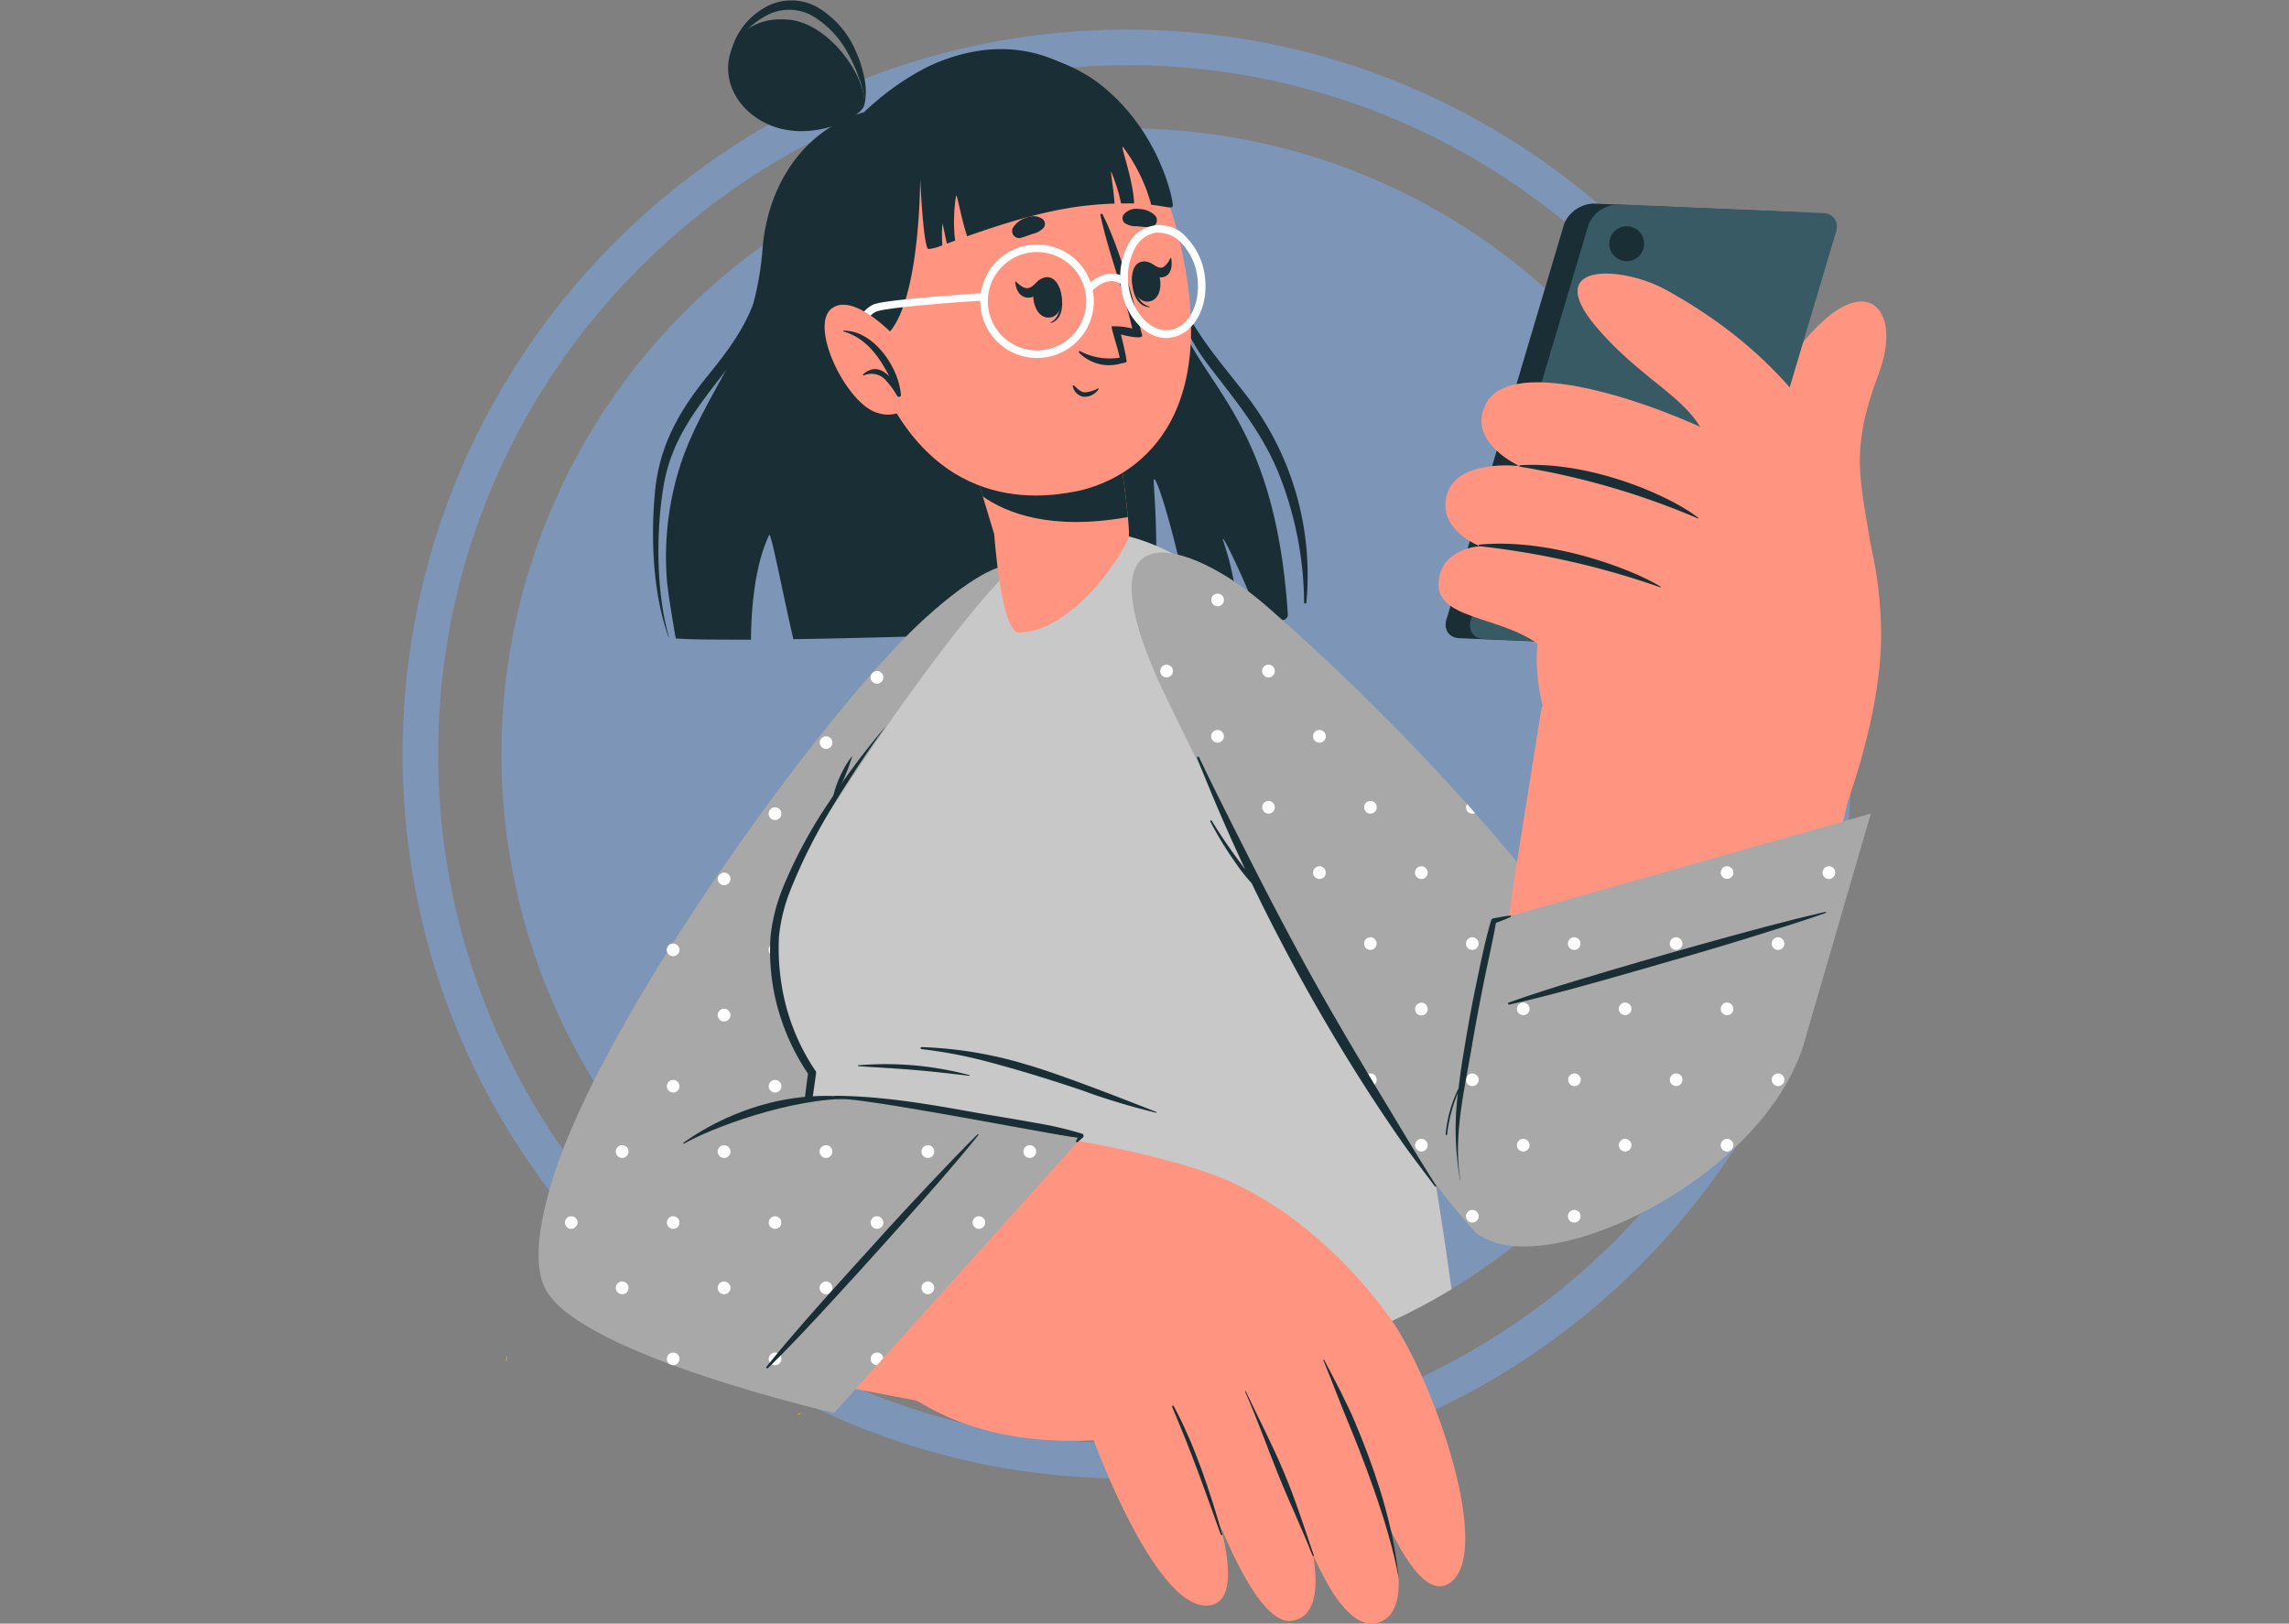 <svg id="Layer_1" data-name="Layer 1" xmlns="http://www.w3.org/2000/svg" viewBox="0 0 424.27 301"><rect x="0" y="0" width="424.27" height="301" fill="#808080" stroke="none"/><defs><style>.cls-1{fill:#7d95b7;}.cls-2{fill:#1a2e35;}.cls-3{fill:#ffc800;}.cls-4{fill:#ff9581;}.cls-5{fill:#a8a8a8;}.cls-6{fill:#fff;}.cls-7{fill:#c8c8c8;}.cls-8{fill:#375a64;}.cls-9{fill:#dcdcdc;}</style></defs><title>produk-baru-kelas-10</title><path class="cls-1" d="M208.92,274.09c-74,0-134.29-60.25-134.29-134.3S134.87,5.49,208.92,5.49s134.3,60.25,134.3,134.3S283,274.09,208.92,274.09Zm0-262c-70.42,0-127.71,57.3-127.71,127.72A127.72,127.72,0,1,0,208.92,12.07Z"/><circle class="cls-1" cx="208.92" cy="139.79" r="115.98" transform="translate(-37.65 188.67) rotate(-45)"/><path class="cls-2" d="M238.7,113.85a1,1,0,0,1-.83,1.08c-1.19.09-2.62.18-4.23.28-3.8-9.88-7.89-17.72-6.82-14.66a51.09,51.09,0,0,1,2.66,14.92l-8.37.41c-3.29-17.39-7.52-30.28-7.26-26.3,1.07,16,.12,21.21-1,26.72-20.18,1-46.65,1.91-65.8,2.19-2.21-9.62-4.15-20-4.49-19.3-2.6,5.44-3.31,13.32-3.37,19.39-6.09,0-11,0-13.94-.22,0,0-1.42-8.08-1.63-10.74a55.58,55.58,0,0,1,2.13-20.26c2-6.74,5.53-12.7,8.85-18.8a.41.41,0,0,1,.08-.13s0,0,0-.06a57.26,57.26,0,0,0,5.09-12.54.62.62,0,0,0,0-.1,55.81,55.81,0,0,0,1.57-9.63C142.3,34.22,149,24,160.14,20.8,181.21.93,202.33,9.26,208.71,24.48c.62,1.49,1.21,3.19,1.79,5l0,.06c2.16,6.86,4.1,15.76,5.89,22.65,0,0,0,0,0,0s0,.05,0,.08v0a64.4,64.4,0,0,0,2.51,8C224.28,72.69,236.45,79.72,238.7,113.85Z"/><path class="cls-2" d="M155.28,24.08c-7.33,3.82-11.81,9.4-12.95,18.07-.65,5.06-1,10-2.93,14.76-2,4.92-5.17,9-8.42,13-5.18,6.42-8.78,12.8-9.58,21.31S121,110,123.92,118.1a0,0,0,0,0,.07,0c-2.37-8.17-2.43-19.48-1-28,1.6-9.41,6.92-15.33,12.36-22.49a39.18,39.18,0,0,0,8-19.2c.54-4.28.48-8.74,2.2-12.78,2.06-4.81,6.16-7.88,10.23-10.61A.51.51,0,0,0,155.28,24.08Z"/><path class="cls-2" d="M231.23,73.58c-5.17-6.73-10.56-12.46-13.59-20.81-2.76-7.61-4.34-15.65-7.15-23.25,0-.12-.23-.07-.18.06C214.64,43.07,215.48,56.7,224.2,68c4.74,6.16,9.48,11.87,12.61,19.27a65.91,65.91,0,0,1,4.91,24.41c0,.3.39.28.42,0A54.52,54.52,0,0,0,231.23,73.58Z"/><path class="cls-3" d="M93.8,252.24c0-.33.11-.65.17-1-.07.42-.15.81-.2,1.23A2,2,0,0,1,93.8,252.24Z"/><path class="cls-3" d="M148.57,261.93a4.37,4.37,0,0,1-.57.3l-.08-.14,0,0,.59-.13Z"/><path class="cls-4" d="M171.23,116.14C137,150.88,93.84,224,101.88,238.77c9,16.5,56.68-32.2,56.49-35-.14-2.15,16.65-46.54,29.39-78.82S179.7,107.55,171.23,116.14Z"/><path class="cls-5" d="M158.69,203.78C160.15,199,183,140.51,189.53,122s.47-24.24-18.18-7.29S111.83,188.3,102.5,218.36c-9,28.95,5.92,28.95,25.59,15.61C144.19,223,158.69,203.78,158.69,203.78Z"/><path class="cls-6" d="M192,112c0,.35-.07.69-.12,1a1.2,1.2,0,0,1-1,.52A1.17,1.17,0,1,1,192,112ZM153.1,136.5a1.17,1.17,0,1,0,1.18,1.17A1.17,1.17,0,0,0,153.1,136.5Zm18.89,0a1.17,1.17,0,1,0,1.17,1.17A1.17,1.17,0,0,0,172,136.5Zm-9.44-12.11a1.18,1.18,0,1,0,1.17,1.18A1.17,1.17,0,0,0,162.55,124.39Zm18.89,0a1.18,1.18,0,1,0,1.17,1.18A1.18,1.18,0,0,0,181.44,124.39Zm-47.23,37.38a1.17,1.17,0,1,0,1.18,1.17A1.17,1.17,0,0,0,134.21,161.77Zm18.89,0a1.17,1.17,0,1,0,1.18,1.17A1.17,1.17,0,0,0,153.1,161.77Zm18.89,0a1.17,1.17,0,1,0,1.17,1.17A1.17,1.17,0,0,0,172,161.77Zm-28.33-12.11a1.18,1.18,0,1,0,1.17,1.18A1.17,1.17,0,0,0,143.66,149.66Zm18.89,0a1.18,1.18,0,1,0,1.17,1.18A1.17,1.17,0,0,0,162.55,149.66ZM134.21,187a1.18,1.18,0,1,0,1.18,1.18A1.18,1.18,0,0,0,134.21,187Zm18.89,0a1.18,1.18,0,1,0,1.18,1.18A1.18,1.18,0,0,0,153.1,187Zm-28.33-12.1a1.18,1.18,0,1,0,1.17,1.17A1.17,1.17,0,0,0,124.77,174.93Zm18.89,0a1.18,1.18,0,1,0,1.17,1.17A1.17,1.17,0,0,0,143.66,174.93Zm18.89,0a1.18,1.18,0,1,0,1.17,1.17A1.17,1.17,0,0,0,162.55,174.93ZM115.33,212.3a1.18,1.18,0,1,0,1.17,1.17A1.18,1.18,0,0,0,115.33,212.3Zm18.88,0a1.18,1.18,0,1,0,1.18,1.17A1.18,1.18,0,0,0,134.21,212.3Zm-9.44-12.1a1.17,1.17,0,1,0,1.17,1.17A1.17,1.17,0,0,0,124.77,200.2Zm18.89,0a1.17,1.17,0,1,0,1.17,1.17A1.17,1.17,0,0,0,143.66,200.2Zm-28.33,37.37a1.18,1.18,0,1,0,1.17,1.17A1.18,1.18,0,0,0,115.33,237.57Zm-9.45-12.1a1.17,1.17,0,1,0,1.17,1.17A1.17,1.17,0,0,0,105.88,225.47Zm18.89,0a1.17,1.17,0,1,0,1.17,1.17A1.17,1.17,0,0,0,124.77,225.47Z"/><path class="cls-7" d="M269.05,239a116.16,116.16,0,0,1-123.74-2.22l.25-1.54,4.93-36.42s-11.58-20.23-4.84-34.73C149,156.76,178.8,111,191.34,102c11.75-8.53,28.81.6,35.17,7.29C248.94,132.88,260.52,177.9,269.05,239Z"/><path class="cls-2" d="M145.58,235.26c.62-6.09,1.27-12.18,2-18.27s1.4-12.17,2.22-18.24l.14.54a41,41,0,0,1-6.72-16.75,40.35,40.35,0,0,1-.39-9.06,33.71,33.71,0,0,1,2.24-8.82,87.44,87.44,0,0,1,8.47-15.79,142,142,0,0,1,10.68-14.29c-3.5,4.8-6.76,9.76-9.84,14.82a102.22,102.22,0,0,0-7.94,15.78,31.78,31.78,0,0,0-2.05,8.42,41.47,41.47,0,0,0,.44,8.69,39.43,39.43,0,0,0,6.25,16.12l.18.26,0,.28c-.82,6.07-1.8,12.11-2.7,18.17S146.61,229.22,145.58,235.26Z"/><path class="cls-2" d="M154.28,149a9.46,9.46,0,0,1,.43-2.42,17.42,17.42,0,0,1,.83-2.29,20,20,0,0,1,1.09-2.17,14.9,14.9,0,0,1,1.35-2,38.31,38.31,0,0,1-1.69,4.53C155.65,146,155,147.47,154.28,149Z"/><path class="cls-2" d="M170.78,194.11a75.47,75.47,0,0,1,19.55,3.26c6.39,1.81,20.5,7.4,24,8.77a.08.08,0,0,1,0,.15,124.16,124.16,0,0,1-13.59-4.09c-6.26-2.13-12.57-4.06-19-5.72a87.28,87.28,0,0,0-11-2A.2.2,0,0,1,170.78,194.11Z"/><path class="cls-2" d="M159.12,197.48a60.62,60.62,0,0,1,20.55,1.82c.08,0,.06.15,0,.14-3.41-.4-6.8-.8-10.22-1.09s-6.88-.46-10.31-.69A.09.09,0,1,1,159.12,197.48Z"/><path class="cls-4" d="M101.88,238.77c7.72,11,28.71,13.14,81.09,23.4,7.25,1.42,31-47,23.36-49-9.65-2.41-47.62-9.67-50.46-9.85C131.88,201.85,96.65,231.29,101.88,238.77Z"/><path class="cls-4" d="M195.86,210.83s22.19,3.36,33.3,8.73c14.88,7.19,24.76,19.52,28.6,24.94,8,11.32,19.5,44.19,10.61,49.16-8.05,4.5-18.12-29.7-18.12-29.7s16,33.18,5.34,36.81S235.47,264,235.47,264s15.7,34.46,4.09,36.46c-8.78,1.52-19.38-34.56-19.38-34.56s13.29,29.71,4.33,31.65c-9.9,2.15-21.78-30.54-21.78-30.54-23.6,1.12-35.3-8-42.84-15.49C158.06,249.74,195.86,210.83,195.86,210.83Z"/><path class="cls-2" d="M245.45,252.13c2,3.83,4.09,7.69,5.77,11.68s3.21,8.06,4.51,12.19c3.18,10.14,3.58,17,3.51,16.57-1.68-9.94-7.46-24.34-9.13-28.33s-3.15-8.06-4.82-12.05C245.25,252.08,245.4,252,245.45,252.13Z"/><path class="cls-2" d="M230.91,257.92c2.37,5,4.91,9.88,7.06,15s3.73,10.1,5.51,15.31c.14.4-.12.35-.27,0-2-5.14-4.24-9.74-6.29-14.86S233,263,230.79,258C230.75,257.88,230.87,257.84,230.91,257.92Z"/><path class="cls-2" d="M217.54,260.64c4,7.46,6.65,15.65,9,23.74.12.41-.21.29-.35-.11-2.86-7.95-5-14.21-8.95-23.49C217.22,260.63,217.45,260.48,217.54,260.64Z"/><path class="cls-5" d="M200.49,210.83,154.6,261.94s-46.4-10.66-53.24-22.56c-4.5-7.83,30.43-39.56,56.81-35.86Z"/><path class="cls-6" d="M135.39,213.47a1.18,1.18,0,1,1-1.18-1.17A1.18,1.18,0,0,1,135.39,213.47Zm17.71-1.17a1.18,1.18,0,1,0,1.18,1.17A1.18,1.18,0,0,0,153.1,212.3Zm18.89,0a1.18,1.18,0,1,0,1.17,1.17A1.17,1.17,0,0,0,172,212.3Zm18.89,0a1.18,1.18,0,1,0,1.17,1.17A1.17,1.17,0,0,0,190.88,212.3Zm-75.55,25.27a1.18,1.18,0,1,0,1.17,1.17A1.18,1.18,0,0,0,115.33,237.57Zm18.88,0a1.18,1.18,0,1,0,1.18,1.17A1.18,1.18,0,0,0,134.21,237.57Zm18.89,0a1.18,1.18,0,1,0,1.18,1.17A1.18,1.18,0,0,0,153.1,237.57Zm18.89,0a1.18,1.18,0,1,0,1.17,1.17A1.17,1.17,0,0,0,172,237.57Zm-47.22-12.1a1.17,1.17,0,1,0,1.17,1.17A1.17,1.17,0,0,0,124.77,225.47Zm18.89,0a1.17,1.17,0,1,0,1.17,1.17A1.17,1.17,0,0,0,143.66,225.47Zm18.89,0a1.17,1.17,0,1,0,1.17,1.17A1.17,1.17,0,0,0,162.55,225.47Zm18.89,0a1.17,1.17,0,1,0,1.17,1.17A1.17,1.17,0,0,0,181.44,225.47Zm-56.67,25.27a1.17,1.17,0,1,0,1.17,1.17A1.17,1.17,0,0,0,124.77,250.74Zm18.89,0a1.17,1.17,0,1,0,1.17,1.17A1.17,1.17,0,0,0,143.66,250.74Zm18.89,0a1.18,1.18,0,0,0-1.17,1.17,1.16,1.16,0,0,0,1.17,1.17l1.16-1.29v0A1.18,1.18,0,0,0,162.55,250.73Z"/><path class="cls-2" d="M126.7,211.83c4.26-3.08,16.23-10.27,31.5-8.35.14,0,.14.23,0,.23-11.51-.33-27,5.69-31.4,8.31C126.69,212.09,126.6,211.91,126.7,211.83Z"/><path class="cls-2" d="M142.05,253.38c4.75-5.89,9.8-11.52,14.87-17.14S167.06,225,172.27,219.5c2.95-3.1,5.88-6.22,8.93-9.23.08-.07.23,0,.16.13-4.74,5.88-9.78,11.54-14.8,17.18s-10.14,11.26-15.28,16.81c-2.91,3.14-5.88,6.23-8.93,9.23C142.2,253.77,141.91,253.55,142.05,253.38Z"/><path class="cls-2" d="M200.57,210.17a66.11,66.11,0,0,0-8.6-2c-2.9-.54-5.8-1-8.71-1.5-5.79-.93-17.94-3.55-28.62-3.52-.12,0,.48.57.6.56,5.09-.27,41.54,7,44.53,7.19a5.86,5.86,0,0,0-.32.61c-.06.15.09.34.24.23.38-.25.65-.56,1-.84A.43.43,0,0,0,200.57,210.17Z"/><path class="cls-5" d="M234.83,112.42c43.86,38.25,78.35,85.5,76.1,97.32-4.17,22-33.13,23.37-37.52,18.61-17.76-19.23-36.49-56.5-56.79-98.09C198.48,93.1,220.39,99.82,234.83,112.42Z"/><path class="cls-6" d="M226.85,111.23a1.17,1.17,0,1,1-1.17-1.18A1.17,1.17,0,0,1,226.85,111.23Zm-1.17,24.09a1.18,1.18,0,1,0,1.17,1.18A1.17,1.17,0,0,0,225.68,135.32Zm18.89,0a1.18,1.18,0,1,0,1.17,1.18A1.18,1.18,0,0,0,244.57,135.32Zm-28.34-12.1a1.18,1.18,0,1,0,1.18,1.17A1.18,1.18,0,0,0,216.23,123.22Zm18.89,0a1.18,1.18,0,1,0,1.17,1.17A1.18,1.18,0,0,0,235.12,123.22Zm9.45,37.37a1.18,1.18,0,1,0,1.17,1.17A1.18,1.18,0,0,0,244.57,160.59Zm18.89,0a1.18,1.18,0,1,0,1.17,1.17A1.18,1.18,0,0,0,263.46,160.59Zm18.48.06a1.2,1.2,0,0,0-.76,1.11,1.16,1.16,0,0,0,1.17,1.17,1.17,1.17,0,0,0,1-.57Q282.63,161.51,281.94,160.65Zm-46.82-12.16a1.17,1.17,0,1,0,1.17,1.17A1.17,1.17,0,0,0,235.12,148.49Zm18.89,0a1.17,1.17,0,1,0,1.17,1.17A1.17,1.17,0,0,0,254,148.49Zm17.9.55a1.18,1.18,0,0,0-.17.62,1.15,1.15,0,0,0,1.17,1.17,1.09,1.09,0,0,0,.48-.1C272.91,150.16,272.41,149.61,271.91,149ZM245,186c.24.43.47.86.71,1.27a.62.62,0,0,0,0-.19A1.15,1.15,0,0,0,245,186Zm18.45-.09a1.17,1.17,0,1,0,1.17,1.17A1.18,1.18,0,0,0,263.46,185.86Zm18.88,0a1.17,1.17,0,1,0,1.18,1.17A1.18,1.18,0,0,0,282.34,185.86Zm18.44.09h0a1.15,1.15,0,0,0-.71,1.08,1.16,1.16,0,0,0,1.17,1.17,1.15,1.15,0,0,0,.79-.31C301.63,187.26,301.22,186.6,300.78,186ZM254,173.76a1.17,1.17,0,1,0,1.17,1.17A1.17,1.17,0,0,0,254,173.76Zm18.89,0a1.17,1.17,0,1,0,1.17,1.17A1.17,1.17,0,0,0,272.9,173.76Zm20.05.94s0,0,0,0h0c-.19-.26-.36-.49-.55-.73a1.2,1.2,0,0,0-.59-.15,1.16,1.16,0,0,0-1.17,1.17,1.17,1.17,0,1,0,2.34,0A1.85,1.85,0,0,0,293,174.7Zm-29.49,36.43a1.17,1.17,0,1,0,1.17,1.17A1.17,1.17,0,0,0,263.46,211.13Zm18.88,0a1.17,1.17,0,1,0,1.18,1.17A1.17,1.17,0,0,0,282.34,211.13Zm18.89,0a1.17,1.17,0,1,0,1.17,1.17A1.17,1.17,0,0,0,301.23,211.13ZM254,199a1.17,1.17,0,1,0,1.17,1.17A1.17,1.17,0,0,0,254,199Zm18.89,0a1.17,1.17,0,1,0,1.17,1.17A1.17,1.17,0,0,0,272.9,199Zm18.89,0A1.17,1.17,0,1,0,293,200.2,1.17,1.17,0,0,0,291.79,199ZM272.9,224.3a1.17,1.17,0,1,0,1.17,1.17A1.17,1.17,0,0,0,272.9,224.3Zm18.89,0a1.17,1.17,0,1,0,1.17,1.17A1.17,1.17,0,0,0,291.79,224.3Z"/><path class="cls-2" d="M266.18,219.76c-3.22-5-6.24-10.13-9.31-15.21s-6.12-10.2-9.1-15.34c-5.91-10.16-11.39-20.55-16.67-31-3-5.94-6-11.86-8.88-17.87-.09-.18-.41,0-.34.15q4.13,10.47,8.9,20.64l-.18-.22c-.71-1-1.42-1.92-2.11-2.89-1.38-1.9-2.67-3.87-3.89-5.86a.15.15,0,0,0-.26.15,65.6,65.6,0,0,0,4.81,7.84,34,34,0,0,0,2.74,3.47l.09.09c1.45,3,2.93,6,4.49,9a356.1,356.1,0,0,0,17.89,30.84c1.84,2.79,3.69,5.58,5.61,8.31s4,5.39,6,8.09A.13.13,0,0,0,266.18,219.76Z"/><path class="cls-4" d="M280.67,224.09c-8.3-11.92-4.09-35.64,5-92.53,1.26-7.88,61-8.49,60.11,0-1.16,10.68-11.79,52.87-14.57,59.07C317.66,221,286.31,232.18,280.67,224.09Z"/><path class="cls-4" d="M347.75,107.93c-2.31-18.1-5.68-22.4.49-38.7,4-10.71-1.05-17.88-10-10-14.56,12.92-16.48,36.89-14.76,45.4Z"/><path class="cls-2" d="M289.94,41.44l-21.67,72.87c-.88,2.13.13,3.93,2.26,4l38,1.61a6.17,6.17,0,0,0,5.44-3.7l21.67-72.87c.88-2.13-.13-3.93-2.25-4l-38-1.61A6.15,6.15,0,0,0,289.94,41.44Z"/><path class="cls-8" d="M294.45,41.59l-21.67,72.87c-.88,2.13.13,3.93,2.26,4l38,1.61a6.14,6.14,0,0,0,5.43-3.7l21.68-72.87c.88-2.13-.14-3.93-2.26-4l-38-1.61A6.17,6.17,0,0,0,294.45,41.59Z"/><path class="cls-2" d="M304.73,45.39a3.23,3.23,0,1,1-3-3.43A3.22,3.22,0,0,1,304.73,45.39Z"/><path class="cls-4" d="M338.37,159.08s10.83-23.51,10.28-43c-.38-13.51-4.48-42.8-39.78-62.31-8.37-4.62-23.58-5.28-12.65,7.24,7.76,8.9,15.37,12.2,18.94,18.19,0,0-19.44,1.46-23.75,10a175.6,175.6,0,0,0-9.66,23.19,36.94,36.94,0,0,0,4.17,2.2s-3.26,8.38,1.56,21.19Z"/><path class="cls-4" d="M346.23,103.21c-4.81-5.21-15.18-16.06-26.75-22C306.63,74.64,280.1,65.41,275.34,75c-3.5,7,6.32,11.41,6.32,11.41s-11.77-1.5-13.54,5.5c-1.62,6.39,6.19,9.35,6.19,9.35s-7.3.31-7.67,6.76c-.45,7.76,14.91,5.82,21.25,14.07C289.31,123.9,346.23,103.21,346.23,103.21Z"/><path class="cls-2" d="M314.79,96c-5.32-4.15-19.83-10.48-32.88-9.77-.29,0-.44.25-.17.29a142.26,142.26,0,0,1,33,9.6C314.8,96.12,314.85,96,314.79,96Z"/><path class="cls-2" d="M307.77,108.74c-5-3.11-20.2-9-33.41-7.79-.29,0-.42.27-.15.3a151.57,151.57,0,0,1,33.5,7.62A.07.07,0,0,0,307.77,108.74Z"/><path class="cls-5" d="M346.76,150.82l-69.29,19.66s-13.83,45.42-5,56.82c9.4,12.18,53-6.69,61.71-33.24Z"/><path class="cls-6" d="M321.29,161.76a1.17,1.17,0,1,1-1.17-1.17A1.17,1.17,0,0,1,321.29,161.76ZM339,160.59a1.18,1.18,0,1,0,1.17,1.17A1.17,1.17,0,0,0,339,160.59Zm-56.67,25.27a1.17,1.17,0,1,0,1.18,1.17A1.18,1.18,0,0,0,282.34,185.86Zm18.89,0a1.17,1.17,0,0,0,0,2.34,1.17,1.17,0,0,0,0-2.34Zm18.89,0a1.17,1.17,0,1,0,1.17,1.17A1.17,1.17,0,0,0,320.12,185.86Zm-28.33-12.1a1.17,1.17,0,1,0,1.17,1.17A1.17,1.17,0,0,0,291.79,173.76Zm18.89,0a1.17,1.17,0,1,0,1.17,1.17A1.17,1.17,0,0,0,310.68,173.76Zm18.89,0a1.17,1.17,0,1,0,1.17,1.17A1.17,1.17,0,0,0,329.57,173.76Zm-47.23,37.37a1.17,1.17,0,1,0,1.18,1.17A1.17,1.17,0,0,0,282.34,211.13Zm18.89,0a1.17,1.17,0,1,0,1.17,1.17A1.17,1.17,0,0,0,301.23,211.13Zm18.89,0a1.17,1.17,0,1,0,1.17,1.17A1.17,1.17,0,0,0,320.12,211.13ZM272.9,199a1.17,1.17,0,1,0,1.17,1.17A1.17,1.17,0,0,0,272.9,199Zm18.89,0A1.17,1.17,0,1,0,293,200.2,1.17,1.17,0,0,0,291.79,199Zm18.89,0a1.17,1.17,0,1,0,1.17,1.17A1.17,1.17,0,0,0,310.68,199Zm18.89,0a1.17,1.17,0,1,0,1.17,1.17A1.17,1.17,0,0,0,329.57,199ZM272.9,224.3a1.17,1.17,0,1,0,1.17,1.17A1.17,1.17,0,0,0,272.9,224.3Zm18.89,0a1.17,1.17,0,1,0,1.17,1.17A1.17,1.17,0,0,0,291.79,224.3Z"/><path class="cls-2" d="M279.74,186.24c7.73-1.75,15.37-3.92,23-6.1s15.27-4.36,22.85-6.74c4.28-1.34,8.57-2.66,12.8-4.15.11,0,.08-.23,0-.21-7.73,1.75-15.38,3.89-23,6s-15.28,4.35-22.88,6.64c-4.3,1.29-8.57,2.66-12.81,4.15C279.44,185.93,279.51,186.29,279.74,186.24Z"/><path class="cls-2" d="M279.93,169.73c-1.08.11-2.15.34-3.22.54a.51.51,0,0,0-.33.35c-1.18,4-2,8.19-2.86,12.3s-1.56,8.14-2.23,12.22c-.37,2.2-.69,4.41-.94,6.61a23.85,23.85,0,0,0-2.4,8.57c0,.15.25.18.27,0a29,29,0,0,1,2-7.7,54.17,54.17,0,0,0,.43,16.22s.05,0,.05,0c-1.37-8,.65-16.35,2-24.22.66-3.95,1.41-7.88,2.18-11.8s1.69-7.81,2.4-11.73c.92-.35,1.85-.69,2.73-1.11A.14.14,0,0,0,279.93,169.73Z"/><path class="cls-4" d="M209.25,99.34c-.36,2.29-10,17.67-20.34,17.94-3.36.09-4.63-18.23-4.63-18.23l-.4-1.33-5.63-18.64,21.21-15.9,3.08-2.13s1.2,5.2,2.63,11.69c.07.3.14.6.2.92s.19.71.25,1.06c.23,1,.46,2,.66,2.94.16.75.32,1.48.46,2.28s.3,1.57.46,2.36C208.6,90.17,209.39,98.37,209.25,99.34Z"/><path class="cls-2" d="M209.06,95.86c-14.34,2.57-22.62-.81-26.91-3.84l-3.9-12.94,21.21-15.9,3.07-2.12s1.2,5.18,2.63,11.68q.1.44.21.93c.09.36.19.71.26,1,.22,1,.45,2,.65,3,.16.74.31,1.48.45,2.27s.31,1.57.47,2.36C208.11,87.35,208.75,92.54,209.06,95.86Z"/><path class="cls-4" d="M219.47,48.53c6.45,33.55-12.91,41.2-20.14,42.58-6.57,1.25-29.09,4.69-39-28s3.68-46.31,18.55-50S213,15,219.47,48.53Z"/><path class="cls-2" d="M213.15,42.11a20.64,20.64,0,0,1-2.36-.17,3.85,3.85,0,0,1-2.37-.62,1.23,1.23,0,0,1-.2-1.47,3,3,0,0,1,2.85-1.11,4.43,4.43,0,0,1,3,1.18A1.29,1.29,0,0,1,213.15,42.11Z"/><path class="cls-2" d="M189.15,44.11a21.68,21.68,0,0,0,2.23-.76,3.75,3.75,0,0,0,2.13-1.21,1.2,1.2,0,0,0-.18-1.47,3,3,0,0,0-3-.34,4.41,4.41,0,0,0-2.57,1.88A1.3,1.3,0,0,0,189.15,44.11Z"/><path class="cls-2" d="M196.4,53.49c0-.08-.16.14-.15.23.41,2.29.49,5-1.49,6.05-.06,0,0,.15,0,.13C197.29,59.17,197.15,55.6,196.4,53.49Z"/><path class="cls-2" d="M194,51.39c-3.75.25-3,7.72.5,7.48S197.14,51.17,194,51.39Z"/><path class="cls-2" d="M192.57,51.93c-.6.49-1.17,1.31-1.94,1.47s-1.67-.53-2.35-1.22c-.07-.07-.12,0-.11.1.12,1.44.83,2.85,2.38,2.9s2.3-1.33,2.5-2.8C193.09,52.11,192.82,51.74,192.57,51.93Z"/><path class="cls-2" d="M209.85,51.16c0-.09.19.09.2.19.19,2.31.8,4.94,3,5.47.07,0,.08.13,0,.13C210.43,56.88,209.65,53.39,209.85,51.16Z"/><path class="cls-2" d="M211.63,48.51c3.69-.7,4.83,6.72,1.42,7.37S208.55,49.1,211.63,48.51Z"/><path class="cls-2" d="M213.26,48.76c.64.31,1.33.93,2,.87s1.3-1,1.7-1.82c0-.08.11,0,.13.07.25,1.41,0,3-1.31,3.44s-2.3-.64-2.86-2C212.86,49.07,213,48.64,213.26,48.76Z"/><path class="cls-2" d="M199.08,71.48c.59.51,1.19,1.23,2,1.25a6.15,6.15,0,0,0,2.46-.73.08.08,0,0,1,.11.11,3.13,3.13,0,0,1-2.87,1.44,2.49,2.49,0,0,1-1.95-2C198.82,71.47,199,71.41,199.08,71.48Z"/><path class="cls-2" d="M207.76,62s.88,3.4,1.07,5c0,.15-.37.27-.92.36,0,0,0,0-.06,0a7.78,7.78,0,0,1-7.85-2,.17.17,0,0,1,.22-.25,11.8,11.8,0,0,0,7.3,1.2c.06-.47-1.7-5.77-1.45-5.82a14.13,14.13,0,0,1,3.8.41c-1.63-7.12-4.39-13.93-5.9-21a.22.22,0,0,1,.41-.15c3.4,6.93,5.45,15.08,7.32,22.4C211.94,63,208.45,62.21,207.76,62Z"/><path class="cls-2" d="M161.73,63.4c8.42-1,8.81-27.11,8.83-30.32.09,2,.65,12.73,1.5,13.09a8.46,8.46,0,0,0,2.61-.71h0a24.6,24.6,0,0,1,0-3.84c0-.6.33,1.26.83,3.55.47-.17,1-.37,1.53-.56a30.4,30.4,0,0,1,.16-8.19c.16-1,.79,3.49,2.07,7.38,5.7-2,13.95-4.76,21.8-5.65,2.1-.24,3.92-.36,5.53-.41-.24-3.16-.87-6.49-.58-5.78a30.58,30.58,0,0,1,1.78,5.75c.88,0,1.69,0,2.42,0-.14-4.47-2.82-11.41-2-10.38a31.52,31.52,0,0,1,5.17,10.63c3.09.35,4,.88,4,.08,0-1.44-2.69-13.76-13.12-22.13C192.9,6.79,171.66,6,161,22.21c0,0-9.26,7.15-10,17.55S156.87,64,161.73,63.4Z"/><path class="cls-6" d="M192.55,66.36a10.52,10.52,0,1,1,9.78-13.43h0a10.53,10.53,0,0,1-9.78,13.43Zm-.61-19.63a9.24,9.24,0,0,0-2.24.35,9.12,9.12,0,1,0,2.24-.35Z"/><path class="cls-6" d="M216.41,62.67c-4,.12-7.8-3.89-8.61-9.31a12.64,12.64,0,0,1,1.11-7.61A6.55,6.55,0,0,1,220,44.1,12.48,12.48,0,0,1,223.29,51c.86,5.74-1.92,10.93-6.19,11.56A5.38,5.38,0,0,1,216.41,62.67Zm-1.68-19.53a3.27,3.27,0,0,0-.53,0,5.58,5.58,0,0,0-4,3.21,11.21,11.21,0,0,0-1,6.75c.74,5,4.19,8.59,7.7,8.06s5.75-5,5-10A11.13,11.13,0,0,0,219,45.08,5.8,5.8,0,0,0,214.73,43.14Z"/><path class="cls-6" d="M202.16,54.18l-1-.93c1.38-1.56,4.76-3.89,7.71-1.55L208,52.8C205.31,50.7,202.29,54,202.16,54.18Z"/><path class="cls-6" d="M158.31,63.85,157,63.4c.22-.62,2.16-6.09,5.19-7.06,2.84-.9,19.63-2,20.44-2.05l.07,1.4c-5.42.29-17.89,1.29-20.08,2C160.6,58.32,158.83,62.35,158.31,63.85Z"/><path class="cls-4" d="M167.26,63.8s-8.51-9.83-13-6.69,2.63,17.94,8.5,19.46a5.78,5.78,0,0,0,7.38-3.89Z"/><path class="cls-2" d="M156.37,61.3c-.09,0-.1.13,0,.16,4.13,1.19,6.6,4.65,8.45,8.3-1.33-1.34-3-2-4.83-.37-.1.08,0,.24.13.2a3.55,3.55,0,0,1,4,.83,17.63,17.63,0,0,1,2.19,3c.22.34.84.08.66-.31l0-.09C166.5,67.91,161.84,61.25,156.37,61.3Z"/><path class="cls-2" d="M160.21,19.35c-.15,2.5-12,8.51-20.54,2.11s-5-19.06,6.68-17.8C153.7,4.45,160.51,14.05,160.21,19.35Z"/><path class="cls-2" d="M135.37,10.17A14.68,14.68,0,0,1,141.84,3a8.85,8.85,0,0,1,8.85,0,17.89,17.89,0,0,1,6.54,7,27,27,0,0,1,2,4.52,13.49,13.49,0,0,1,1,4.91,12.09,12.09,0,0,0-.06-5.15,22.58,22.58,0,0,0-1.62-4.95,17.26,17.26,0,0,0-6.93-7.92,9.86,9.86,0,0,0-10.49.38A12.93,12.93,0,0,0,135.37,10.17Z"/><path class="cls-4" d="M148.49,261.94l-.57.15,0,0Z"/><path class="cls-3" d="M94,251.25c-.07.42-.15.81-.2,1.23a2,2,0,0,1,0-.24C93.85,251.91,93.91,251.59,94,251.25Z"/><path class="cls-3" d="M94,251.25c-.07.42-.15.81-.2,1.23a2,2,0,0,1,0-.24C93.85,251.91,93.91,251.59,94,251.25Z"/><path class="cls-3" d="M151.08,267.89h0c-.6.14-1.19.29-1.78.41Z"/><path class="cls-9" d="M94,251.25c-.07.42-.15.81-.2,1.23a2,2,0,0,1,0-.24C93.85,251.91,93.91,251.59,94,251.25Z"/></svg>